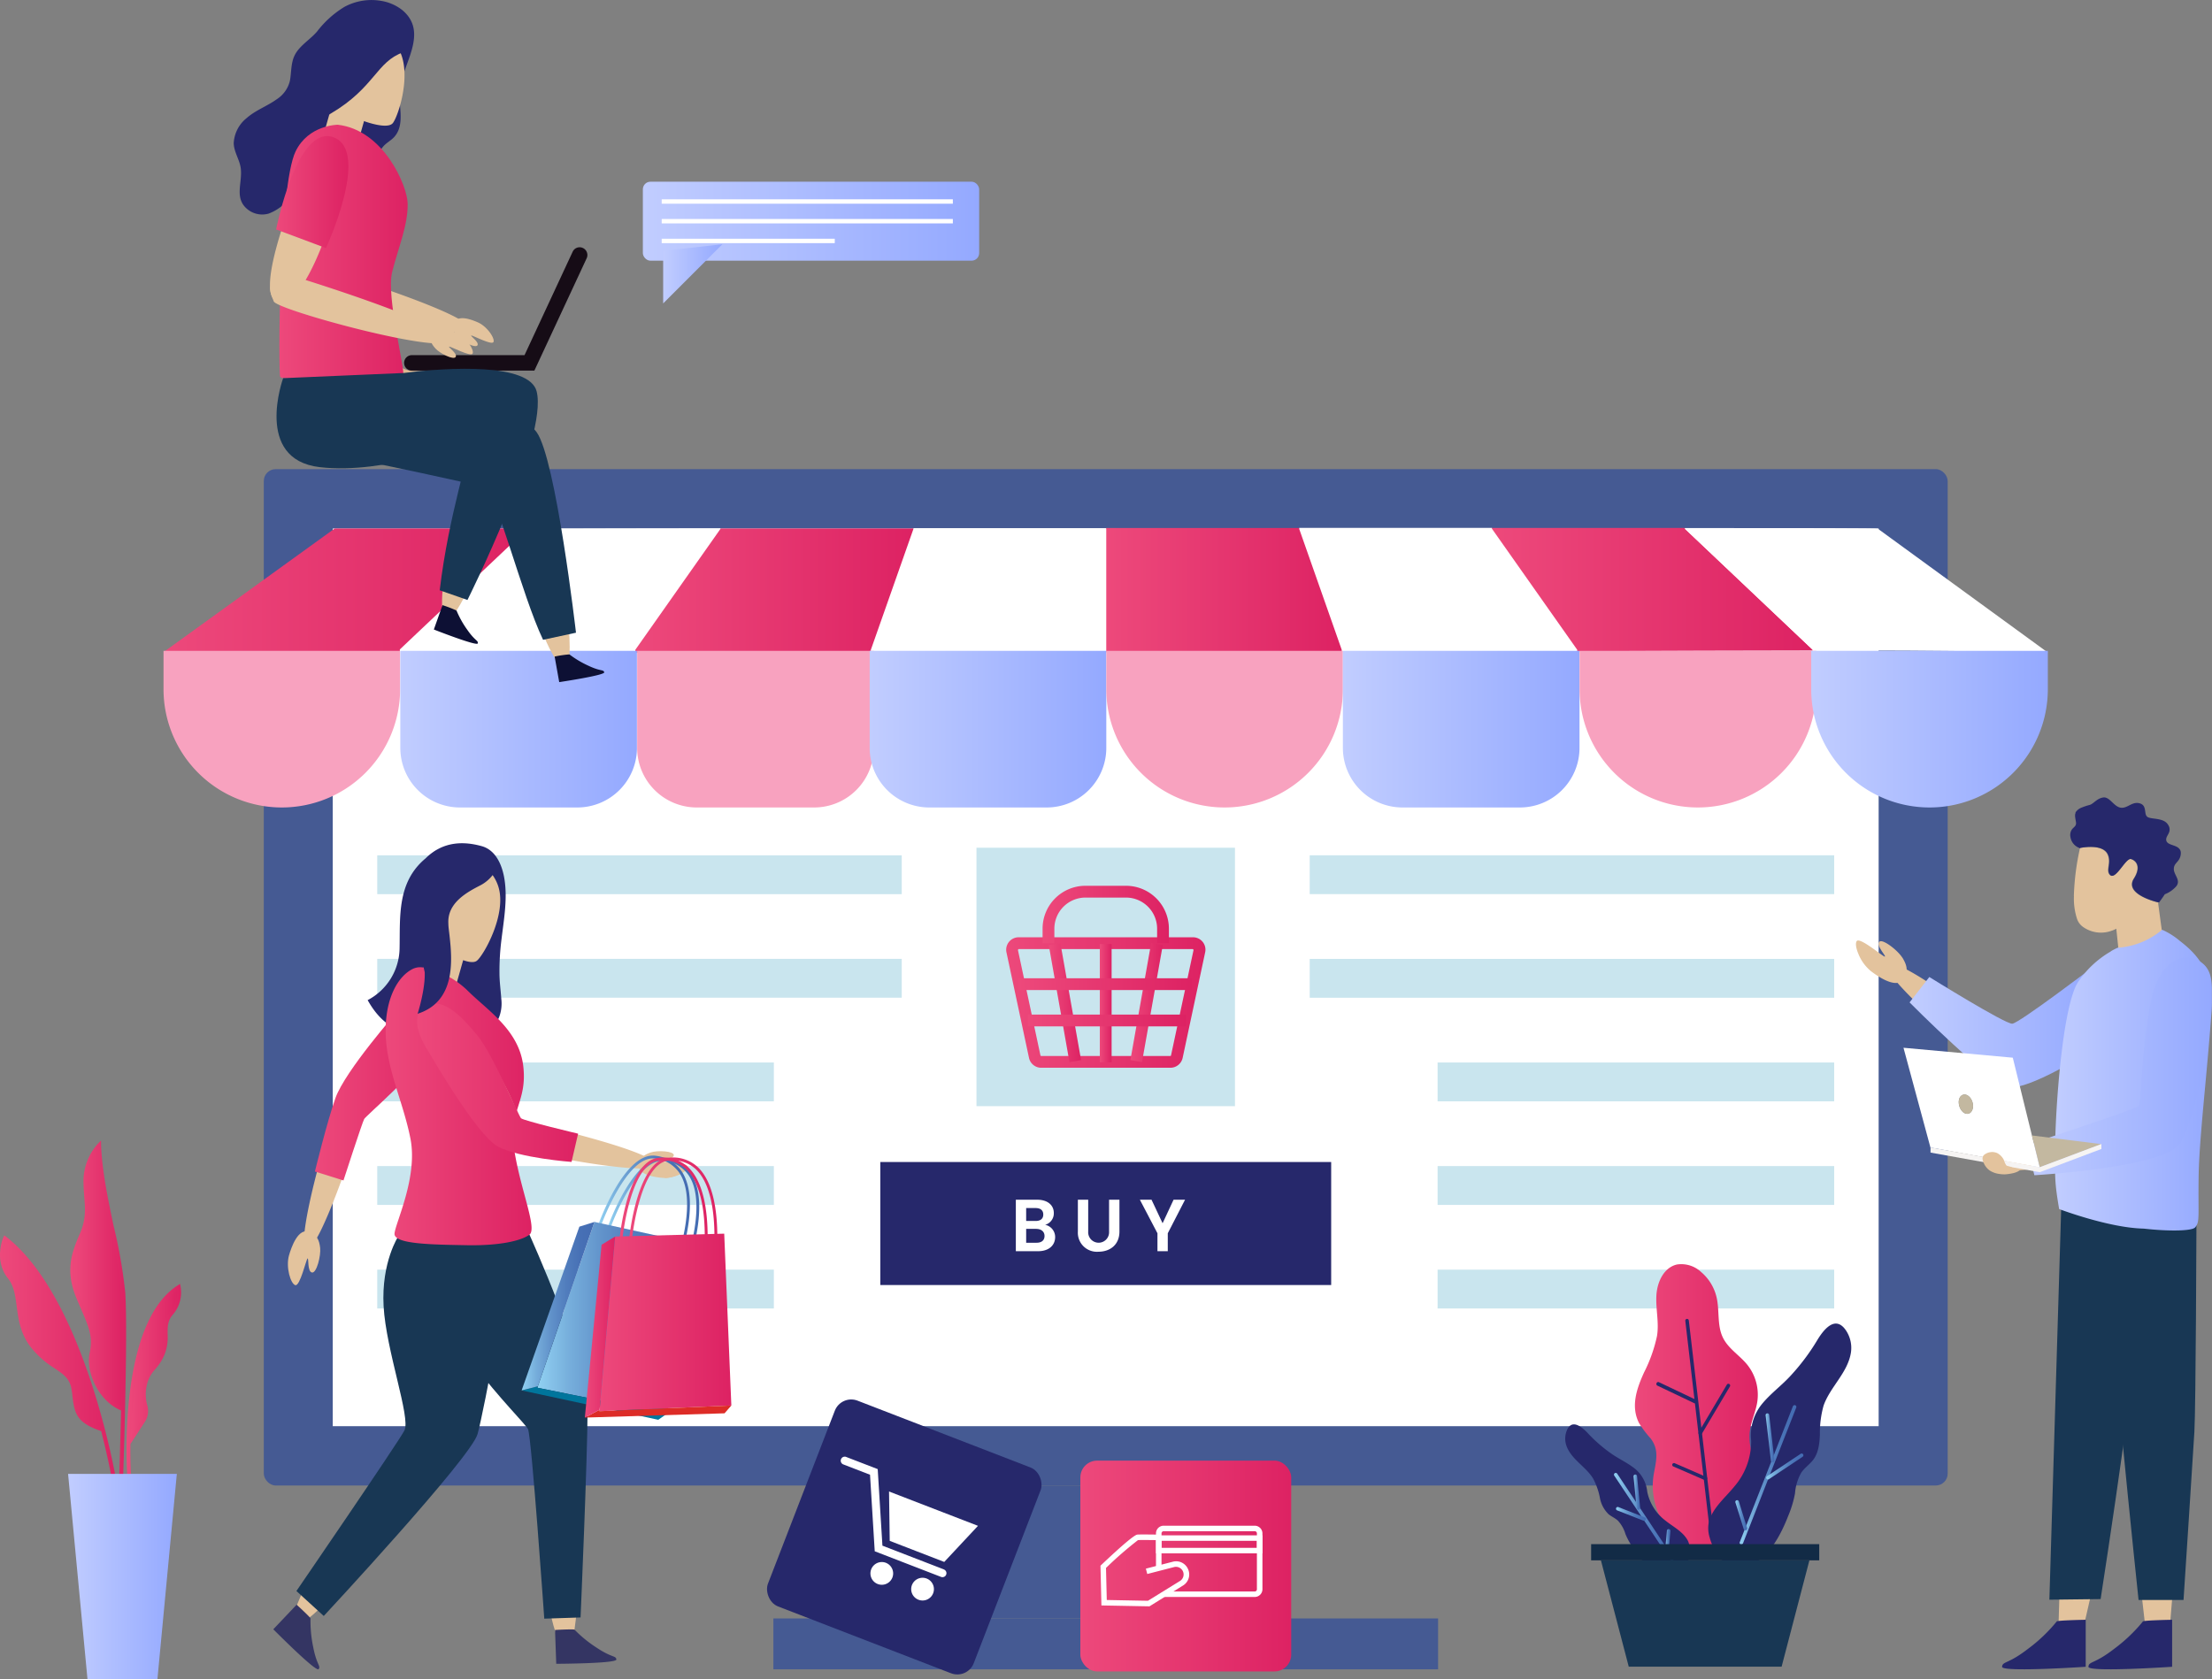 <svg id="Layer_1" data-name="Layer 1" xmlns="http://www.w3.org/2000/svg" xmlns:xlink="http://www.w3.org/1999/xlink" viewBox="0 0 512 388.74"><rect x="0" y="0" width="512" height="388.74" fill="#808080" stroke="none"/><defs><style>.cls-1{fill:#455a93;}.cls-2{fill:#fff;}.cls-3{fill:#c9e5ee;}.cls-4{fill:url(#linear-gradient);}.cls-5{fill:url(#linear-gradient-2);}.cls-6{fill:url(#linear-gradient-3);}.cls-7{fill:url(#linear-gradient-4);}.cls-29,.cls-8{fill:none;}.cls-9{fill:#f8a2bf;}.cls-10{fill:url(#linear-gradient-5);}.cls-11{fill:url(#linear-gradient-6);}.cls-12{fill:url(#linear-gradient-7);}.cls-13{fill:url(#linear-gradient-8);}.cls-14{fill:url(#linear-gradient-9);}.cls-15{fill:url(#linear-gradient-10);}.cls-16{fill:url(#linear-gradient-11);}.cls-17{fill:url(#linear-gradient-12);}.cls-18{fill:url(#linear-gradient-13);}.cls-19{fill:url(#linear-gradient-14);}.cls-20{fill:url(#linear-gradient-15);}.cls-21{fill:#26286b;}.cls-22{fill:#e3c39d;}.cls-23{fill:#183754;}.cls-24{fill:url(#linear-gradient-16);}.cls-25{fill:url(#linear-gradient-17);}.cls-26{fill:url(#linear-gradient-18);}.cls-27{fill:#c3b8a0;}.cls-28{fill:#f6f4f3;}.cls-29{stroke:#dbb891;stroke-miterlimit:10;stroke-width:1.03px;}.cls-30{fill:#0d1034;}.cls-31{fill:#160c16;}.cls-32{fill:#dc6d6d;}.cls-33{fill:url(#linear-gradient-19);}.cls-34{fill:url(#linear-gradient-20);}.cls-35{fill:url(#linear-gradient-21);}.cls-36{fill:url(#linear-gradient-22);}.cls-37{fill:url(#linear-gradient-23);}.cls-38{fill:#343563;}.cls-39{fill:url(#linear-gradient-24);}.cls-40{fill:url(#linear-gradient-25);}.cls-41{fill:url(#linear-gradient-26);}.cls-42{fill:#00759c;}.cls-43{fill:url(#linear-gradient-27);}.cls-44{fill:url(#linear-gradient-28);}.cls-45{fill:url(#linear-gradient-29);}.cls-46{fill:url(#linear-gradient-30);}.cls-47{fill:#dd2c27;}.cls-48{fill:url(#linear-gradient-31);}.cls-49{fill:url(#linear-gradient-32);}.cls-50{fill:url(#linear-gradient-33);}.cls-51{fill:url(#linear-gradient-34);}.cls-52{fill:url(#linear-gradient-35);}.cls-53{fill:url(#linear-gradient-36);}.cls-54{fill:url(#linear-gradient-37);}.cls-55{fill:url(#linear-gradient-38);}.cls-56{fill:url(#linear-gradient-39);}.cls-57{fill:url(#linear-gradient-40);}.cls-58{fill:#122b46;}.cls-59{fill:url(#linear-gradient-41);}.cls-60{fill:url(#linear-gradient-42);}.cls-61{fill:url(#linear-gradient-43);}.cls-62{fill:url(#linear-gradient-44);}.cls-63{fill:url(#linear-gradient-45);}.cls-64{fill:url(#linear-gradient-46);}.cls-65{fill:url(#linear-gradient-47);}.cls-66{fill:url(#linear-gradient-48);}.cls-67{fill:url(#linear-gradient-49);}.cls-68{fill:url(#linear-gradient-50);}</style><linearGradient id="linear-gradient" x1="37.84" y1="136.7" x2="122.13" y2="136.7" gradientUnits="userSpaceOnUse"><stop offset="0" stop-color="#ed497b"/><stop offset="1" stop-color="#dd2263"/></linearGradient><linearGradient id="linear-gradient-2" x1="147.06" y1="136.69" x2="211.42" y2="136.69" xlink:href="#linear-gradient"/><linearGradient id="linear-gradient-3" x1="256.06" y1="136.61" x2="310.56" y2="136.61" xlink:href="#linear-gradient"/><linearGradient id="linear-gradient-4" x1="345.35" y1="136.48" x2="419.57" y2="136.48" xlink:href="#linear-gradient"/><linearGradient id="linear-gradient-5" x1="92.66" y1="168.81" x2="147.43" y2="168.81" gradientUnits="userSpaceOnUse"><stop offset="0" stop-color="#c1cdff"/><stop offset="1" stop-color="#94a9ff"/></linearGradient><linearGradient id="linear-gradient-6" x1="201.3" y1="168.81" x2="256.07" y2="168.81" xlink:href="#linear-gradient-5"/><linearGradient id="linear-gradient-7" x1="310.83" y1="168.81" x2="365.6" y2="168.81" xlink:href="#linear-gradient-5"/><linearGradient id="linear-gradient-8" x1="419.23" y1="168.81" x2="474" y2="168.81" xlink:href="#linear-gradient-5"/><linearGradient id="linear-gradient-9" x1="232.87" y1="232.1" x2="279" y2="232.1" xlink:href="#linear-gradient"/><linearGradient id="linear-gradient-10" x1="261.64" y1="232.1" x2="269.12" y2="232.1" gradientTransform="translate(447.57 -69.73) rotate(79.94)" xlink:href="#linear-gradient"/><linearGradient id="linear-gradient-11" x1="242.76" y1="232.1" x2="250.24" y2="232.1" gradientTransform="translate(44.2 -39.39) rotate(10.03)" xlink:href="#linear-gradient"/><linearGradient id="linear-gradient-12" x1="254.57" y1="232.24" x2="257.3" y2="232.24" xlink:href="#linear-gradient"/><linearGradient id="linear-gradient-13" x1="241.32" y1="211.7" x2="270.56" y2="211.7" xlink:href="#linear-gradient"/><linearGradient id="linear-gradient-14" x1="235.74" y1="227.84" x2="275.94" y2="227.84" xlink:href="#linear-gradient"/><linearGradient id="linear-gradient-15" x1="237.89" y1="236.25" x2="274.57" y2="236.25" xlink:href="#linear-gradient"/><linearGradient id="linear-gradient-16" x1="442.02" y1="237.71" x2="484.7" y2="237.71" xlink:href="#linear-gradient-5"/><linearGradient id="linear-gradient-17" x1="475.68" y1="250.06" x2="512" y2="250.06" xlink:href="#linear-gradient-5"/><linearGradient id="linear-gradient-18" x1="469.12" y1="246.86" x2="511.98" y2="246.86" xlink:href="#linear-gradient-5"/><linearGradient id="linear-gradient-19" x1="64.67" y1="58.5" x2="94.36" y2="58.5" xlink:href="#linear-gradient"/><linearGradient id="linear-gradient-20" x1="63.91" y1="44.47" x2="80.64" y2="44.47" xlink:href="#linear-gradient"/><linearGradient id="linear-gradient-21" x1="72.89" y1="251.12" x2="103.52" y2="251.12" xlink:href="#linear-gradient"/><linearGradient id="linear-gradient-22" x1="89.29" y1="256.13" x2="123.07" y2="256.13" xlink:href="#linear-gradient"/><linearGradient id="linear-gradient-23" x1="96.54" y1="250.61" x2="133.81" y2="250.61" xlink:href="#linear-gradient"/><linearGradient id="linear-gradient-24" x1="140.8" y1="278.34" x2="161.86" y2="278.34" gradientUnits="userSpaceOnUse"><stop offset="0" stop-color="#91d1f2"/><stop offset="0.19" stop-color="#77afdc"/><stop offset="0.4" stop-color="#6192ca"/><stop offset="0.61" stop-color="#517dbd"/><stop offset="0.81" stop-color="#4770b5"/><stop offset="1" stop-color="#446cb2"/></linearGradient><linearGradient id="linear-gradient-25" x1="138.63" y1="277.8" x2="159.69" y2="277.8" xlink:href="#linear-gradient-24"/><linearGradient id="linear-gradient-26" x1="124.38" y1="305.11" x2="162.27" y2="305.11" xlink:href="#linear-gradient-24"/><linearGradient id="linear-gradient-27" x1="120.74" y1="302.4" x2="137.6" y2="302.4" xlink:href="#linear-gradient-24"/><linearGradient id="linear-gradient-28" x1="145.69" y1="277.19" x2="166.07" y2="277.19" xlink:href="#linear-gradient"/><linearGradient id="linear-gradient-29" x1="143.46" y1="277.19" x2="163.84" y2="277.19" xlink:href="#linear-gradient"/><linearGradient id="linear-gradient-30" x1="138.76" y1="306.16" x2="169.28" y2="306.16" xlink:href="#linear-gradient"/><linearGradient id="linear-gradient-31" x1="135.37" y1="307.23" x2="142.38" y2="307.23" xlink:href="#linear-gradient"/><linearGradient id="linear-gradient-32" x1="378.43" y1="326.3" x2="408.3" y2="326.3" xlink:href="#linear-gradient"/><linearGradient id="linear-gradient-33" x1="402.66" y1="341.43" x2="415.79" y2="341.43" xlink:href="#linear-gradient-24"/><linearGradient id="linear-gradient-34" x1="408.68" y1="332.89" x2="410.73" y2="332.89" xlink:href="#linear-gradient-24"/><linearGradient id="linear-gradient-35" x1="408.81" y1="339.52" x2="417.43" y2="339.52" xlink:href="#linear-gradient-24"/><linearGradient id="linear-gradient-36" x1="401.71" y1="350.8" x2="404.44" y2="350.8" xlink:href="#linear-gradient-24"/><linearGradient id="linear-gradient-37" x1="373.55" y1="351.19" x2="387.36" y2="351.19" xlink:href="#linear-gradient-24"/><linearGradient id="linear-gradient-38" x1="378.11" y1="345.45" x2="379.64" y2="345.45" xlink:href="#linear-gradient-24"/><linearGradient id="linear-gradient-39" x1="374.08" y1="350.46" x2="380.96" y2="350.46" xlink:href="#linear-gradient-24"/><linearGradient id="linear-gradient-40" x1="385.4" y1="356.65" x2="386.62" y2="356.65" xlink:href="#linear-gradient-24"/><linearGradient id="linear-gradient-41" x1="16.73" y1="303.86" x2="28.71" y2="303.86" xlink:href="#linear-gradient"/><linearGradient id="linear-gradient-42" x1="16.27" y1="303.33" x2="29.17" y2="303.33" xlink:href="#linear-gradient"/><linearGradient id="linear-gradient-43" x1="0.47" y1="314.67" x2="26.39" y2="314.67" xlink:href="#linear-gradient"/><linearGradient id="linear-gradient-44" x1="0" y1="314.35" x2="26.84" y2="314.35" xlink:href="#linear-gradient"/><linearGradient id="linear-gradient-45" x1="29.75" y1="320.08" x2="41.46" y2="320.08" xlink:href="#linear-gradient"/><linearGradient id="linear-gradient-46" x1="29.29" y1="319.73" x2="41.92" y2="319.73" xlink:href="#linear-gradient"/><linearGradient id="linear-gradient-47" x1="15.76" y1="364.98" x2="40.93" y2="364.98" xlink:href="#linear-gradient-5"/><linearGradient id="linear-gradient-48" x1="250.06" y1="362.56" x2="298.86" y2="362.56" xlink:href="#linear-gradient"/><linearGradient id="linear-gradient-49" x1="148.8" y1="51.21" x2="226.65" y2="51.21" xlink:href="#linear-gradient-5"/><linearGradient id="linear-gradient-50" x1="153.5" y1="63.4" x2="167.2" y2="63.4" xlink:href="#linear-gradient-5"/></defs><title>Illustration-of-online-digital-eCommerce-workspace</title><rect class="cls-1" x="61.06" y="108.61" width="389.76" height="235.3" rx="2.75"/><rect class="cls-2" x="152.03" y="47.36" width="207.82" height="357.82" transform="translate(482.2 -29.67) rotate(90)"/><rect class="cls-1" x="214.36" y="343.92" width="83.16" height="30.77"/><rect class="cls-1" x="179.01" y="374.69" width="153.86" height="11.78"/><rect class="cls-3" x="303.15" y="198.01" width="121.4" height="8.99"/><rect class="cls-3" x="303.15" y="222" width="121.4" height="8.99"/><rect class="cls-3" x="332.75" y="245.98" width="91.8" height="8.99"/><rect class="cls-3" x="332.75" y="269.96" width="91.8" height="8.99"/><rect class="cls-3" x="332.75" y="293.94" width="91.8" height="8.99"/><rect class="cls-3" x="87.32" y="198.01" width="121.4" height="8.99" transform="translate(296.04 405.02) rotate(180)"/><rect class="cls-3" x="87.32" y="222" width="121.4" height="8.99" transform="translate(296.04 452.98) rotate(180)"/><rect class="cls-3" x="87.32" y="245.98" width="91.8" height="8.99" transform="translate(266.44 500.95) rotate(180)"/><rect class="cls-3" x="87.32" y="269.96" width="91.8" height="8.99" transform="translate(266.44 548.91) rotate(180)"/><rect class="cls-3" x="87.32" y="293.94" width="91.8" height="8.99" transform="translate(266.44 596.87) rotate(180)"/><path class="cls-2" d="M166.77,122.3v.09l-19.71,28v.7c-20.2,0-38.69,0-54.51-.07v-.63l29.58-28v0C135.09,122.33,150.23,122.33,166.77,122.3Z"/><path class="cls-2" d="M256.06,150.43V151c-18.33,0-36.67.06-54.5.09v-.68l9.86-28v-.13c14.59,0,29.62,0,44.64,0v28.19Z"/><path class="cls-2" d="M345.35,122.39l19.72,28v.34l-54.51.13v-.47l-9.85-28v-.18c15.54,0,30.59,0,44.64,0Z"/><path class="cls-4" d="M122.13,122.35v0l-29.58,28v.63c-33.2-.09-54.71,0-54.71,0l39.64-28.63Z"/><path class="cls-5" d="M147.06,150.43l19.71-28v-.09c14,0,29.1,0,44.65,0v.13l-9.86,28v.68l-54.5,0Z"/><path class="cls-6" d="M310.56,150.43v.47c-17.81,0-36.14.07-54.5.12V122.24c15,0,30.05,0,44.65,0v.18Z"/><path class="cls-7" d="M419.57,150.43v.18c-15.82,0-34.31.09-54.5.16v-.34l-19.72-28v-.2c16.54,0,31.71,0,44.65,0v.18Z"/><path class="cls-2" d="M434.64,122.39,474,151.07s-21.23-.55-54.43-.46v-.18l-29.57-28v-.18C417.19,122.24,434.64,122.28,434.64,122.39Z"/><path class="cls-8" d="M92.55,151.06c-33.2-.09-54.7-.07-54.71-.06l39.64-28.61,44.65,0c13,0,28.1,0,44.64,0,14,0,29.1,0,44.65,0,14.59,0,29.62,0,44.64,0s30.05,0,44.65,0c15.54,0,30.59,0,44.64,0,16.54,0,31.71,0,44.65,0,27.19,0,44.64.07,44.64.18L474,151.07s-21.23-.55-54.43-.46c-15.82,0-34.31.09-54.5.16l-54.51.13c-17.81,0-36.14.07-54.5.12s-36.67.06-54.5.09l-54.5,0C126.86,151.13,108.37,151.11,92.55,151.06Z"/><line class="cls-8" x1="92.55" y1="150.43" x2="122.13" y2="122.39"/><line class="cls-8" x1="147.06" y1="150.43" x2="166.77" y2="122.39"/><line class="cls-8" x1="201.56" y1="150.43" x2="211.42" y2="122.39"/><line class="cls-8" x1="310.56" y1="150.43" x2="300.71" y2="122.39"/><line class="cls-8" x1="365.07" y1="150.43" x2="345.35" y2="122.39"/><line class="cls-8" x1="419.57" y1="150.43" x2="390" y2="122.39"/><path class="cls-9" d="M65.23,186.94h0a27.38,27.38,0,0,1-27.38-27.39v-8.87H92.61v8.87A27.38,27.38,0,0,1,65.23,186.94Z"/><path class="cls-10" d="M92.66,150.68h54.77a0,0,0,0,1,0,0v22.46a13.8,13.8,0,0,1-13.8,13.8H106.46a13.8,13.8,0,0,1-13.8-13.8V150.68a0,0,0,0,1,0,0Z"/><path class="cls-9" d="M147.48,150.68h54.77a0,0,0,0,1,0,0v22.46a13.8,13.8,0,0,1-13.8,13.8H161.28a13.8,13.8,0,0,1-13.8-13.8V150.68A0,0,0,0,1,147.48,150.68Z"/><path class="cls-11" d="M201.3,150.68h54.77a0,0,0,0,1,0,0v22.46a13.8,13.8,0,0,1-13.8,13.8H215.1a13.8,13.8,0,0,1-13.8-13.8V150.68A0,0,0,0,1,201.3,150.68Z"/><path class="cls-9" d="M283.45,186.94h0a27.38,27.38,0,0,1-27.38-27.39v-8.87h54.76v8.87A27.38,27.38,0,0,1,283.45,186.94Z"/><path class="cls-12" d="M310.83,150.68H365.6a0,0,0,0,1,0,0v22.46a13.8,13.8,0,0,1-13.8,13.8H324.63a13.8,13.8,0,0,1-13.8-13.8V150.68a0,0,0,0,1,0,0Z"/><path class="cls-9" d="M393,186.94h0a27.38,27.38,0,0,1-27.38-27.39v-8.87h54.77v8.87A27.39,27.39,0,0,1,393,186.94Z"/><path class="cls-13" d="M446.62,186.94h0a27.39,27.39,0,0,1-27.39-27.39v-8.87H474v8.87A27.38,27.38,0,0,1,446.62,186.94Z"/><rect class="cls-3" x="226.02" y="196.26" width="59.83" height="59.83"/><path class="cls-14" d="M270.89,247.2H241a2.89,2.89,0,0,1-2.82-2.28l-5.22-24.44a2.89,2.89,0,0,1,2.82-3.49h40.35a2.88,2.88,0,0,1,2.25,1.07,2.85,2.85,0,0,1,.57,2.42l-5.21,24.44A2.9,2.9,0,0,1,270.89,247.2Zm-35.13-27.48-.15.19,5.22,24.44a.15.15,0,0,0,.15.12h29.91a.16.16,0,0,0,.16-.12l5.22-24.44-.16-.19Z"/><rect class="cls-15" x="251.62" y="230.73" width="27.52" height="2.73" transform="translate(-9.49 452.87) rotate(-79.94)"/><rect class="cls-16" x="245.13" y="218.34" width="2.73" height="27.52" transform="translate(-36.66 46.49) rotate(-10.03)"/><rect class="cls-17" x="254.57" y="218.55" width="2.73" height="27.39"/><path class="cls-18" d="M270.56,218.35h-2.73V215a7.21,7.21,0,0,0-7.2-7.2h-9.39a7.2,7.2,0,0,0-7.19,7.2v3.37h-2.73V215a9.93,9.93,0,0,1,9.92-9.93h9.39a9.94,9.94,0,0,1,9.93,9.93Z"/><rect class="cls-19" x="235.74" y="226.48" width="40.2" height="2.73"/><rect class="cls-20" x="237.89" y="234.89" width="36.68" height="2.73"/><rect class="cls-21" x="203.76" y="269.02" width="104.36" height="28.48"/><path class="cls-2" d="M240.27,289.67h-5.14V277.75h4.92c2.49,0,3.87,1.3,3.87,3.08a2.75,2.75,0,0,1-2,2.73,2.89,2.89,0,0,1,2.31,2.88C244.2,288.34,242.75,289.67,240.27,289.67Zm-.56-10h-2.19v3h2.19c1.12,0,1.77-.51,1.77-1.49S240.83,279.68,239.71,279.68Zm.17,4.83h-2.36v3.21h2.41c1.16,0,1.84-.56,1.84-1.57S241,284.51,239.88,284.51Z"/><path class="cls-2" d="M249.49,277.75h2.39v7.38a2.42,2.42,0,1,0,4.83,0v-7.38h2.4v7.36c0,3.14-2.25,4.68-4.86,4.68a4.41,4.41,0,0,1-4.76-4.68Z"/><path class="cls-2" d="M263.84,277.75h2.7l2.56,5.45,2.54-5.45h2.66l-4,7.77v4.15h-2.39v-4.15Z"/><path class="cls-22" d="M500,330.51c10-4,4.69,32.68,1.56,43s-2.9,3.93-3.95-13.59S496,332.07,500,330.51Z"/><path class="cls-22" d="M484,329.63c10.32-2.52,2.49,33.52-1.67,43.28s-4.52,3.07-3.75-14.47S480,330.62,484,329.63Z"/><polygon class="cls-22" points="476.78 366.21 476.38 379.4 481.69 379.25 484.89 365.28 476.78 366.21"/><polygon class="cls-22" points="495.37 366.2 496.87 379.31 502.1 378.4 503.27 364.12 495.37 366.2"/><path class="cls-22" d="M498.32,286.23a6.74,6.74,0,0,1,8.42,5.14,96.05,96.05,0,0,1,1.35,16.08c-.18,13.41.37,25.79-4.48,28.53s-11.16-4.23-12.55-17.26c-1.25-11.78-4.59-26.25-1.39-28.91C491.29,288.46,495,287.17,498.32,286.23Z"/><path class="cls-22" d="M489.48,286.65c3.56-.21,6.7,2.94,6.84,6.82a101,101,0,0,1-1.21,15.84c-2.19,12.92-3.55,25-8.36,26.6s-9.45-6.54-8.74-19.45c.65-11.66-.19-26.38,3.1-28.25C482.78,287.26,486.35,286.84,489.48,286.65Z"/><path class="cls-23" d="M477.23,275.19l-2.87,95.16,11.86-.14s11.14-71.46,10.38-83.11S477.23,275.19,477.23,275.19Z"/><path class="cls-23" d="M508.4,283.54s-.14,42.23-.48,48-2.51,38.87-2.51,38.87H495s-7.75-73.09-8.09-90.82S508.4,283.54,508.4,283.54Z"/><path class="cls-22" d="M496.91,224.82a4.83,4.83,0,0,1-1.48,4.93c-6.11,5.62-26.87,24.12-31.36,19.93-5.26-4.93,14.14-20.26,20.32-24C489.54,222.59,495.56,220.56,496.91,224.82Z"/><path class="cls-22" d="M469.91,247.28a4.77,4.77,0,0,0-1.91-4c-6-4.73-28-21.72-31-20.12C433.61,225,464.18,251,466.16,250.4,467.7,249.94,469.75,249.77,469.91,247.28Z"/><path class="cls-22" d="M429.77,217.87c.63-.85,4.81,2.56,6.13,3.41a1,1,0,0,0,.39.2s0-.08,0-.17c-.26-.58-2-2.55-1.29-3.28s4,1.77,5.21,3.51c.06.09.15.19.2.28,1,1.72,1.28,2.9.32,4.65-1.53,2.79-6.15-.47-7.68-1.64a10,10,0,0,1-2.9-4C429.6,219.54,429.42,218.35,429.77,217.87Z"/><path class="cls-24" d="M484.7,223.69S467.39,236.86,465.78,237s-19.21-10.81-19.21-10.81L442,232.07s19.2,19.4,23.43,19.65S481,245.13,481,245.13Z"/><path class="cls-22" d="M500.66,217.42l-10.14,4-.67-6.42a5.06,5.06,0,0,1-1,.45,7.17,7.17,0,0,1-6.72-.87,3.75,3.75,0,0,1-1.37-1.85,15.18,15.18,0,0,1-.72-5.17,4.52,4.52,0,0,1,0-.52,58.25,58.25,0,0,1,1.37-10.54s-.05-.05-.07-.05l.07-.12s5.2-1.13,6.4,1.49c.87,1.93-.4,3.5.4,4.6,1.29,1.82,3.72-3.92,5-3.52s2.33,1.87.65,4.52c-2.37,3.72,5.67,5.52,5.67,5.52h.13l-.13.15Z"/><path class="cls-25" d="M488.61,220.25a23,23,0,0,0-7.59,7.07c-3.67,5.57-5.34,30-5.34,39.32,0,5.87-.15,6.87.94,13.27,0,0,11.46,4.36,19.57,4.53,6.15.69,11.18.53,11.9-.27,1.13-1.27.69-2.53.81-11.52s1.77-21.91,3-38.49c.74-9.59-4.09-13.83-7.45-16.41l-.06,0,.07,0a17.05,17.05,0,0,0-4-2.5,17.86,17.86,0,0,1-10.32,4.17v0s-.6.26-1.53.79m-1.81,4.66v0Zm-1.47,4h0Z"/><path class="cls-22" d="M507.44,223.41a4.82,4.82,0,0,1,2.31,4.6c-.55,8.27-2.87,36-9,36-7.22.05-3.7-24.42-1.78-31.38C500.56,226.87,503.52,221.25,507.44,223.41Z"/><path class="cls-22" d="M501.61,258.31a4.74,4.74,0,0,0-4.32-.87c-7.41,2-34.22,9.26-34.72,12.58-.58,3.86,38.55-4.9,39.28-6.84C502.41,261.67,503.51,259.94,501.61,258.31Z"/><path class="cls-26" d="M510.32,223.49a5.77,5.77,0,0,0-7.08-1c-2.08,1.24-4.44,4-5.58,10.34-2.28,12.58-1.94,22.62-2.7,23.3s-25.84,8.95-25.84,8.95l1.77,7s30.23-1.73,33.69-7.39,6-19.42,6.84-28.12C512.06,230,512.6,225.93,510.32,223.49Z"/><path class="cls-21" d="M476.05,375.4a36.54,36.54,0,0,1-6.64,6.33c-4.63,3.59-5.86,2.83-6,4.15s19.36,0,19.36,0V375S476.05,375.11,476.05,375.4Z"/><path class="cls-21" d="M496,375.4a36.88,36.88,0,0,1-6.65,6.33c-4.62,3.59-5.85,2.83-5.95,4.15s19.37,0,19.37,0V375S496,375.11,496,375.4Z"/><polyline class="cls-8" points="476.59 276.13 477.51 276.3 480.08 276.76 480.73 276.88"/><path class="cls-2" d="M470.32,262.87l-4.43-18-25.3-2.3,6.24,23.09,25.3,4.6Zm-16.81-6.8c-.36-1.21,0-2.38.88-2.63s1.81.54,2.17,1.74-.05,2.38-.89,2.64S453.86,257.29,453.51,256.07Z"/><path class="cls-27" d="M454.39,253.44c-.84.25-1.24,1.42-.88,2.63s1.32,2,2.16,1.75,1.24-1.43.89-2.64S455.23,253.19,454.39,253.44Z"/><polygon class="cls-27" points="470.32 262.87 472.13 270.24 486.4 264.88 470.32 262.87"/><path class="cls-28" d="M472.13,270.23l-25.28-4.59v1.2l25.28,4.54s0-1.17,0-1.15v1.15L486.4,266v-1.15"/><path class="cls-22" d="M467.7,270.77l-.52-.1-.72-.14a1.85,1.85,0,0,1-.67-.18l-.21-.14a.82.82,0,0,0-.24-.1c-.35-.1-.78-.1-1-.39a4.45,4.45,0,0,1-.51-1.16l-.05-.09a3.59,3.59,0,0,0-1.56-1.55,3,3,0,0,0-2.87.37c-.6.45-.52,1.07-.29,1.7a4.17,4.17,0,0,0,1.49,2,5.42,5.42,0,0,0,2.27.8,7,7,0,0,0,1.37.08,10.26,10.26,0,0,0,1.34-.18,5.71,5.71,0,0,0,1.21-.33,3.56,3.56,0,0,0,.85-.49A1,1,0,0,0,467.7,270.77Z"/><path class="cls-21" d="M504.43,198.87v0a2.75,2.75,0,0,0,.35-1.34,1.33,1.33,0,0,0-.33-1c-.72-.93-2.62-.83-3-1.82-.25-.82.41-1.34.65-2.11h0v0a1.81,1.81,0,0,0-.2-1.55c-1-1.84-3.92-1.29-4.84-1.92s0-2.65-1.8-3.15-2.85,1.28-4.44,1-2.5-2.57-4-2.35-2.2,1.45-3.13,1.72a13.88,13.88,0,0,0-1.77.58,3,3,0,0,0-1.4,1,.65.65,0,0,0-.12.25.07.07,0,0,0,0,.07c0,.08-.05.15-.07.23a2.47,2.47,0,0,0,0,.72c.05.47.18.93.2,1.33a1,1,0,0,1-.1.52c-.17.35-.5.55-.77.87a2.22,2.22,0,0,0-.43,1.83,3.18,3.18,0,0,0,2,2.53l0,0a1.15,1.15,0,0,0,.2.15l.07-.12s5.2-1.13,6.4,1.49c.87,1.93-.4,3.5.4,4.6,1.29,1.82,3.72-3.92,5-3.52s2.33,1.87.65,4.52c-2.37,3.72,5.67,5.52,5.67,5.52h.13c.22-.3.72-.95,1.32-1.88l0,0a6.9,6.9,0,0,0,2.65-1.84c.8-1,.2-1.88-.22-2.8a4.32,4.32,0,0,1-.26-.68,1.89,1.89,0,0,1-.07-.67C503.23,200,504,199.69,504.43,198.87Z"/><path class="cls-22" d="M76.08,29.79c1.18-.23,5.77.64,6.67,1.43C86.63,34.63,93.71,43,93.39,50c-.39,8.62-3.66,10.06-3.66,16.2s2.35,18.42,2.35,20-25.22.91-25.74.26.29-45.88,1.83-50.3S71.1,30.74,76.08,29.79Z"/><path class="cls-29" d="M69.48,96.45a7,7,0,0,0,5.88,8.42,46.1,46.1,0,0,0,13.12-.23c13.9-2.06,30.44-.67,33-5.89s-5.11-11.31-18.72-11.91c-12.31-.55-27.54-3.08-30.1.41C71.34,89,70.25,93,69.48,96.45Z"/><path class="cls-29" d="M74.11,91.19a7,7,0,0,0,3.1,9.78,45.83,45.83,0,0,0,12.6,3.68c13.89,2.18,29.26,8.42,33.24,4.19s-1.52-12.31-14.34-16.94c-11.58-4.18-25.37-11.13-28.85-8.56C78.09,84.64,75.87,88.1,74.11,91.19Z"/><path class="cls-22" d="M121.62,93c-8.9-7.9-19.11,34.52-19.3,45.83s5.24.58,12.07-16.13S125.12,96.14,121.62,93Z"/><path class="cls-30" d="M105.67,141.35a22,22,0,0,0,2.48,4.44c1.83,2.65,2.6,2.46,2.43,3.17s-10.16-3.22-10.16-3.22l2-5.64A26.07,26.07,0,0,1,105.67,141.35Z"/><path class="cls-22" d="M121.51,101.67c-11.65-2.41.67,39.44,6.15,49.34s4.82-2.11,2.41-20S126.09,102.62,121.51,101.67Z"/><path class="cls-30" d="M131.8,151.5a22.52,22.52,0,0,0,4.37,2.61c2.91,1.39,3.48.83,3.69,1.53s-10.42,2.28-10.42,2.28L128.38,152A26.15,26.15,0,0,1,131.8,151.5Z"/><path class="cls-31" d="M95.33,85.8h28.36l12.1-26a1.79,1.79,0,0,0-.86-2.38,1.77,1.77,0,0,0-2.38.86L121.41,82.22H95.33a1.79,1.79,0,1,0,0,3.58Z"/><path class="cls-22" d="M81.86,33.79a4.27,4.27,0,0,0-3.58,2.69c-2.79,6.62-11.76,29-7,31.29,5.58,2.74,12.36-17.53,13.57-23.63C85.86,39.05,85.74,33.59,81.86,33.79Z"/><path class="cls-22" d="M71,63a4.52,4.52,0,0,1,4.22-.67c7.19,2.23,33.18,10.53,33.63,13.81.51,3.81-37.46-6.44-38.14-8.38C70.2,66.23,69.15,64.49,71,63Z"/><path class="cls-22" d="M105.19,74.83c.66-2.24,4.41-.67,5.67-.08,2,1,3.73,3.61,3.36,4.43s-4.9-1.62-5.14-1.5,1.86,1.51,1.44,2.25-3.44-.76-4.4-1.83A3,3,0,0,1,105.19,74.83Z"/><path class="cls-32" d="M82.15,56.11S92,35,83.87,31.91,71.26,52.05,71.26,52.05Z"/><path class="cls-21" d="M70.35,43.34c-.53.39-1,.83-1.53,1.26L66,47a10.82,10.82,0,0,1-3.82,2.45,5.4,5.4,0,0,1-4.77-.9c-3.35-2.6-1.22-6.21-1.69-9.64-.28-2-1.59-3.74-1.62-5.79a7.94,7.94,0,0,1,3-5.79c2.11-1.86,4.74-2.74,7-4.38a7,7,0,0,0,3-4.24c.38-2,.19-4.13,1.15-6,1.14-2.2,3.58-3.57,5.16-5.44A23,23,0,0,1,79.71,1.6,13.15,13.15,0,0,1,88.34.22a10.64,10.64,0,0,1,4.88,2.2c6,5.18,0,12.34-.71,18.26-.4,3.48,1.38,8.05-1.23,11-.75.84-1.76,1.32-2.51,2.16A8.73,8.73,0,0,0,87,37.09a30.86,30.86,0,0,0-.87,5.74c-.16,1.49-.27,4-1.27,5.2S83,47.81,82.22,47a29.45,29.45,0,0,0-3-3.57,7.14,7.14,0,0,0-7-1.15A8.71,8.71,0,0,0,70.35,43.34Z"/><rect class="cls-22" x="75.68" y="23.25" width="8.15" height="11.46" transform="translate(10.93 -20.65) rotate(15.83)"/><path class="cls-22" d="M84.15,28s5.51,2.1,6.78.49,4.41-11.24,1.51-16.82S81.82,5,78,8.31s-1.73,17.37,1.5,18.42A31.54,31.54,0,0,0,84.15,28Z"/><path class="cls-21" d="M70.08,28.11s2.28.68,6.5-1.83c10.18-6,10.52-12,16.77-14.18,0,0,1.87-8.54-4.84-9.88S73.64,8.57,72.41,12.34,70.08,28.11,70.08,28.11Z"/><path class="cls-33" d="M78.18,28.88s-6.78,0-9.77,6.19c-3.92,8.13-4,51.3-3.56,52.18.6,1.19,27.87,1.19,28.46-.2s-4-18.31-2.53-24.13,3.64-10.68,3.58-15.75C94.3,43,88.79,30.08,78.18,28.88Z"/><path class="cls-23" d="M93.31,87.05s26.42,6.77,30.9,13,9.11,46.43,9.11,46.43l-7.62,1.64c-4.92-10.3-10.89-34.33-13.43-35.23s-27.52-6.07-27.52-6.07l-.39-14.53Z"/><path class="cls-23" d="M93.46,86.35c10.6-1.34,29-2.29,30.74,4.21,2.81,10.74-16,48.34-16,48.34l-6.42-2.24c2.09-17.77,7.22-32.1,6.42-33.29S89.33,109.94,74,108.15s-8.46-20.6-8.46-20.6Z"/><path class="cls-22" d="M75.14,33.8a4.49,4.49,0,0,0-3.79,2.85c-2.95,7-12.45,30.64-7.42,33.11,5.92,2.91,13.09-18.55,14.37-25C79.37,39.36,79.25,33.58,75.14,33.8Z"/><path class="cls-22" d="M63.65,64.68A4.83,4.83,0,0,1,68.12,64c7.61,2.37,35.13,11.15,35.6,14.63.54,4-39.66-6.82-40.37-8.87C62.79,68.14,61.68,66.29,63.65,64.68Z"/><path class="cls-22" d="M99.84,77.25c.69-2.38,4.66-.72,6-.1,2.17,1,3.94,3.83,3.56,4.7s-5.19-1.72-5.45-1.6,2,1.61,1.52,2.39-3.63-.81-4.65-1.93S99.4,78.74,99.84,77.25Z"/><path class="cls-34" d="M75.45,57.43s10.36-22.36,1.81-25.62S63.91,53.12,63.91,53.12Z"/><path class="cls-22" d="M108.26,283.69a6.75,6.75,0,0,0-4.47,8.57,45,45,0,0,0,5.33,11.19c7.12,11.09,12.49,25.89,17.7,25.89s7.11-9.13,2.25-21.09c-4.39-10.8-8.32-25-12.14-25.7C115,282.17,111.37,282.89,108.26,283.69Z"/><path class="cls-22" d="M105.38,330.06c-3.94-11.39-30.38,27.37-35.86,39.65s2,6.58,15.69-9.51S106.93,334.55,105.38,330.06Z"/><path class="cls-22" d="M130.53,322.87c-10.29-6.29-6,40.45-2.44,53.41s5.69,3.82,6-17.33S134.58,325.34,130.53,322.87Z"/><path class="cls-22" d="M101.7,283a6.68,6.68,0,0,0-8.11,5.52A43.56,43.56,0,0,0,93.65,301c1.8,13.31.29,29.11,5.25,31.6s10.87-4.76,11.61-17.77c.66-11.76,3.26-26.29-.05-28.78C108.79,284.83,105,283.74,101.7,283Z"/><path class="cls-21" d="M92.49,219.57c.15-7.29-.64-15.31,6-20.83,4.26-4.24,9.28-3.88,13-2.85,3.14.87,4.58,4.07,5.16,7,.93,4.77,0,9.83-.57,14.57a57.68,57.68,0,0,0-.47,7.77c0,2,.28,4,.43,6.1a8.86,8.86,0,0,1-.55,4.25,4.12,4.12,0,0,1-4,2.55q-4.26-.09-8.51.14a23.92,23.92,0,0,0-4.71.51,10.18,10.18,0,0,1-6.17-.42c-3.13-1.25-5.4-3.94-7-6.82A13.77,13.77,0,0,0,92.49,219.57Z"/><rect class="cls-22" x="98.47" y="218.32" width="8.34" height="9.53" transform="translate(64.71 -19.53) rotate(15.82)"/><path class="cls-22" d="M103.58,220.51s5.21,3.27,6.84,1.88,6.79-10.6,5-16.89-9.52-8.91-14.05-6.33-5.29,17.41-2.2,19.14A32,32,0,0,0,103.58,220.51Z"/><path class="cls-22" d="M71.71,285.25c-2.7-1.24-4.32,3.67-4.81,5.36-.79,2.76.36,6.59,1.45,6.92s2.53-6,2.84-6.18-.09,3,1,3.25,2.13-3.92,1.91-5.73S73.4,286,71.71,285.25Z"/><path class="cls-22" d="M100.65,230.42a4.28,4.28,0,0,0-4.41,1.25C91.14,237,74.35,255.29,78,259.35c4.32,4.76,18.25-12.32,21.66-17.78C102.53,237,104.43,231.68,100.65,230.42Z"/><path class="cls-22" d="M83.41,255a4.21,4.21,0,0,1,.57,3.89c-2.1,6.5-9.9,30-12.88,30.3-3.46.33,6.22-34.09,8-34.64C80.46,254.11,82.05,253.21,83.41,255Z"/><path class="cls-35" d="M92.12,234S79.9,247.87,77.64,254.22c-1.91,5.37-4.75,17-4.75,17l6.61,2.07s4.38-13.51,4.8-14.23,12.07-10.87,15.07-15.62,6.34-10.87,2.26-13.8S92.12,234,92.12,234Z"/><path class="cls-22" d="M100.65,225.3A6,6,0,0,0,93.49,228a23.11,23.11,0,0,0-3.44,14.22c1,10.77,6.84,12.49,6.84,23.57S93.1,284.7,93.69,286s25.52,2.66,27.41-.47S117,272,117,263.27s3.21-10.4,2.49-17.19-8-11.09-12.51-16.39A14.92,14.92,0,0,0,100.65,225.3Z"/><path class="cls-23" d="M122.57,285.88S136,315.48,136,326.35s-1.62,48.11-1.62,48.11l-8.4.28s-2.92-41.78-3.75-43.84-25-24.37-25-43.09S122.57,285.88,122.57,285.88Z"/><path class="cls-23" d="M92.23,286.16s-4,6-3.44,16.24,6.33,25.88,4.82,28.77-25,37.17-25,37.17l6.33,5.78S109,337.5,110.54,332s7.71-38.68,7.71-44.47S92.23,286.16,92.23,286.16Z"/><path class="cls-36" d="M95.47,224.35A3.91,3.91,0,0,1,98,224a20.2,20.2,0,0,1,10.06,5.17c4.61,4.65,12.08,9.19,13.06,17.66s-3.55,10.22-2.07,19.51,5.36,18.12,3.49,19.51-6.82,2.58-14.58,2.43-16.83-.21-16.64-2.69,5.45-13.06,3.68-22-5.74-16.31-5.74-25.09C89.29,230.83,92.22,226,95.47,224.35Z"/><path class="cls-22" d="M147.93,269.5c-.59,2.57,4,3.08,5.52,3.2,2.54.19,5.65-1.5,5.74-2.51s-5.71-1.1-5.88-1.34,2.66-.48,2.65-1.43-3.79-1.14-5.32-.62S148.3,267.89,147.93,269.5Z"/><path class="cls-22" d="M159.19,270.19c-.09,1-2.88,2.52-5.34,2.53,0-1.41.18-3.32.21-3.73C155.68,269.17,159.28,269.4,159.19,270.19Z"/><path class="cls-22" d="M98.51,234.33a4.3,4.3,0,0,0-.19,4.59c3.5,6.52,15.57,28.18,20.58,26,5.88-2.61-6-21.2-10.1-26.14C105.37,234.61,100.9,231.14,98.51,234.33Z"/><path class="cls-22" d="M116.53,260.26a4.21,4.21,0,0,1,3.82-.91c6.67,1.53,30.77,7.25,31.32,10.2.63,3.42-34.51-3.23-35.21-4.94C115.92,263.28,114.88,261.77,116.53,260.26Z"/><path class="cls-37" d="M99.25,243.55s11,19.21,16,21.89S132.29,269,132.29,269l1.52-6.54s-12.67-3-13.22-3.58-6.54-14.86-10.12-19.2-8.33-9.43-12.39-6.47S99.25,243.55,99.25,243.55Z"/><path class="cls-38" d="M133,377.31a28.93,28.93,0,0,0,5.18,4.2c3.51,2.34,4.36,1.73,4.49,2.68s-13.92,1-13.92,1l-.28-7.83S133,377.1,133,377.31Z"/><path class="cls-38" d="M71.87,374.71a29.2,29.2,0,0,0,.63,6.63c.79,4.15,1.82,4.33,1.24,5.09s-10.48-9.23-10.48-9.23l5.4-5.69S72,374.55,71.87,374.71Z"/><path class="cls-21" d="M98.31,225.11h0s-.6-2.75-.6-2.78a31.69,31.69,0,0,0-2.9-13.79s4.24-10.54,5.9-11.47c1.17-.65,7.44-.83,7.44-.83l7.21,4h0a9,9,0,0,1-2.4,3.5h0a8.51,8.51,0,0,1-1.8,1.24c-3.19,1.64-7.66,4.1-7.38,8.84,0,.77.16,1.76.28,2.88.64,5.76,1.39,15.18-7.4,18C96.66,234.74,98.45,229.14,98.31,225.11Z"/><path class="cls-39" d="M160.59,288.57l-.64-.15c1.27-5.16,2.22-12.17-.52-16.27a7.76,7.76,0,0,0-5.57-3.34,3.92,3.92,0,0,0-.59-.05c-6.27,0-11.8,15-11.85,15.2l-.62-.23c.24-.68,6.11-16.68,13.16-15.57a8.4,8.4,0,0,1,6,3.62C162.85,276.09,161.9,283.29,160.59,288.57Z"/><path class="cls-40" d="M158.43,288l-.64-.16c1.27-5.15,2.22-12.16-.52-16.27a7.81,7.81,0,0,0-5.57-3.34c-6.48-1-12.39,15-12.45,15.15l-.62-.22c.24-.66,5.75-15.63,12.48-15.63a4,4,0,0,1,.69.05,8.41,8.41,0,0,1,6,3.63C160.69,275.55,159.73,282.76,158.43,288Z"/><polygon class="cls-41" points="162.27 288.31 154.33 327.32 124.39 321.28 124.49 320.97 137.6 282.89 162.27 288.31"/><polygon class="cls-42" points="154.33 327.32 152.37 328.7 120.74 321.9 124.46 320.96 124.49 320.97 124.39 321.28 154.33 327.32"/><polygon class="cls-43" points="137.6 282.89 124.49 320.97 124.46 320.96 120.74 321.9 134.1 283.99 137.6 282.89"/><path class="cls-44" d="M146.34,286.39l-.65-.07c.08-.72,1.95-17.65,9-18.28a8.43,8.43,0,0,1,6.72,2.07c3.82,3.5,4.62,10.72,4.62,16.16h-.66c0-5.31-.77-12.34-4.41-15.67a7.76,7.76,0,0,0-6.21-1.9C148.24,269.28,146.36,286.22,146.34,286.39Z"/><path class="cls-45" d="M144.12,286.39l-.66-.07c.08-.72,1.95-17.65,9-18.28a8.42,8.42,0,0,1,6.71,2.07c3.82,3.5,4.62,10.72,4.62,16.16h-.66c0-5.31-.76-12.34-4.4-15.67a7.78,7.78,0,0,0-6.21-1.9C146,269.28,144.14,286.22,144.12,286.39Z"/><polygon class="cls-46" points="167.63 285.61 169.28 325.39 138.76 326.71 138.79 326.38 142.38 286.27 167.63 285.61"/><polygon class="cls-47" points="169.28 325.39 167.71 327.2 135.37 328.19 138.76 326.38 138.79 326.38 138.76 326.71 169.28 325.39"/><polygon class="cls-48" points="142.38 286.27 138.79 326.38 138.76 326.38 135.37 328.19 139.25 288.17 142.38 286.27"/><path class="cls-49" d="M389.49,358.66c-4.62-4.94-8-10.82-6.62-17.84.55-2.89,1.11-5.3-.82-7.82a23.76,23.76,0,0,1-2.69-3.58c-1.95-3.9-.49-8,1.18-11.68a34.31,34.31,0,0,0,3-8.45c.51-3.14-.33-6.26-.14-9.42s1.76-6.43,4.74-7.12a6.7,6.7,0,0,1,5.61,1.74,10.91,10.91,0,0,1,3.58,5.87c.72,3.11.07,6.54,1.5,9.39,1.26,2.52,3.87,4.05,5.63,6.24a11.12,11.12,0,0,1,2.31,8.41c-.35,2.46-1.53,4.77-1.78,7.24-.55,5.57,3.65,10.77,3.24,16.35a12.08,12.08,0,0,1-4.63,8.29c-2.87,2.32-7.11,4.09-10.84,3.6a7.43,7.43,0,0,1-5.08-2.93"/><path class="cls-21" d="M396.37,356.47a.43.43,0,0,1-.41-.37l-5.87-50.3a.41.41,0,0,1,.36-.46.42.42,0,0,1,.45.36L396.78,356a.42.42,0,0,1-.36.46Z"/><path class="cls-21" d="M393.55,332.18a.37.37,0,0,1-.21-.06.41.41,0,0,1-.15-.56l6.52-11a.4.4,0,0,1,.56-.14.41.41,0,0,1,.15.56l-6.52,11A.42.42,0,0,1,393.55,332.18Z"/><path class="cls-21" d="M392.41,324.89a.39.39,0,0,1-.18,0l-8.61-4.1a.41.41,0,0,1-.19-.55A.4.4,0,0,1,384,320l8.62,4.1a.41.41,0,0,1,.19.55A.42.42,0,0,1,392.41,324.89Z"/><path class="cls-21" d="M394.73,342.66a.45.45,0,0,1-.16,0l-7.25-3.15a.41.41,0,1,1,.33-.75l7.25,3.15a.41.41,0,0,1,.21.54A.42.42,0,0,1,394.73,342.66Z"/><path class="cls-21" d="M395.72,355.93a7.24,7.24,0,0,1-.19-3.53c.85-3.3,3.82-5.67,5.87-8.21a16,16,0,0,0,3.93-10.7,11.41,11.41,0,0,1,2.43-8.35c2-2.48,4.64-4.37,6.79-6.74a49.49,49.49,0,0,0,6-8c1.45-2.44,4.22-6.12,6.74-2.37a7.27,7.27,0,0,1,1.13,5.13c-.74,4.65-4.78,7.9-6.32,12.24a23.46,23.46,0,0,0-.86,6.78c-.09,2.06-.34,4.38-1.72,6-.8.95-1.84,1.69-2.56,2.71a11.4,11.4,0,0,0-1.48,4.85,25.27,25.27,0,0,1-1.53,5.11c-1.65,4.23-4.15,9.19-8.38,11.3a6.28,6.28,0,0,1-4,.73C398.52,362.29,396.46,358.67,395.72,355.93Z"/><path class="cls-50" d="M403.07,357.56a.4.4,0,0,1-.15,0,.41.41,0,0,1-.23-.53L415,325.56a.42.42,0,0,1,.53-.23.41.41,0,0,1,.24.53L403.45,357.3A.4.4,0,0,1,403.07,357.56Z"/><path class="cls-51" d="M410.32,338.56a.4.4,0,0,1-.41-.36l-1.23-10.53a.41.41,0,1,1,.82-.1l1.22,10.53a.41.41,0,0,1-.35.46Z"/><path class="cls-52" d="M409.22,342.52a.41.41,0,0,1-.34-.18.42.42,0,0,1,.12-.57l7.79-5.19a.41.41,0,0,1,.57.11.42.42,0,0,1-.12.57l-7.79,5.19A.39.39,0,0,1,409.22,342.52Z"/><path class="cls-53" d="M404,354.28a.4.4,0,0,1-.39-.29l-1.92-6.15a.41.41,0,0,1,.79-.24l1.91,6.15a.4.4,0,0,1-.27.51A.25.25,0,0,1,404,354.28Z"/><path class="cls-21" d="M391.11,359.2a4.9,4.9,0,0,0-.39-2.43c-1.06-2.12-3.43-3.29-5.2-4.71a11.22,11.22,0,0,1-4.24-6.7A7.9,7.9,0,0,0,378.4,340c-1.74-1.39-3.8-2.29-5.6-3.58a34.48,34.48,0,0,1-5.23-4.57c-1.35-1.44-3.77-3.54-4.93-.61a5,5,0,0,0,0,3.65c1.19,3.05,4.41,4.66,6.1,7.39a16,16,0,0,1,1.58,4.48,7,7,0,0,0,2.05,3.84c.69.53,1.51.88,2.14,1.47a7.84,7.84,0,0,1,1.72,3.07,17.11,17.11,0,0,0,1.79,3.25c1.75,2.64,4.18,5.64,7.36,6.46a4.46,4.46,0,0,0,2.82-.1C390.14,363.93,391,361.17,391.11,359.2Z"/><path class="cls-54" d="M387,361.38a.41.41,0,0,1-.35-.18l-13-19.57a.41.41,0,0,1,.11-.57.42.42,0,0,1,.57.12l13,19.56a.42.42,0,0,1-.12.57A.38.38,0,0,1,387,361.38Z"/><path class="cls-55" d="M379.23,349.53a.41.41,0,0,1-.41-.37l-.71-7.34a.42.42,0,0,1,.37-.45.41.41,0,0,1,.44.37l.72,7.34a.43.43,0,0,1-.37.45Z"/><path class="cls-56" d="M380.55,352.06a.4.4,0,0,1-.15,0l-6.06-2.38a.41.41,0,1,1,.3-.76l6.06,2.38a.41.41,0,0,1,.24.53A.42.42,0,0,1,380.55,352.06Z"/><path class="cls-57" d="M385.81,359.29h0a.42.42,0,0,1-.38-.45l.4-4.46a.39.39,0,0,1,.45-.37.41.41,0,0,1,.37.44l-.4,4.47A.41.41,0,0,1,385.81,359.29Z"/><polygon class="cls-23" points="377 385.86 412.38 385.86 418.81 361.25 370.56 361.25 377 385.86"/><rect class="cls-58" x="368.29" y="357.49" width="52.8" height="3.75"/><path class="cls-59" d="M28,342.64s1.16-33,.48-43.29-5-22.84-5.48-34.26a12.7,12.7,0,0,0-3.2,8.11c0,4.79,1.14,7.88-.92,12.56s-3.31,8.68-.68,14.85,3.88,8.28,3,12.73,2.34,11,7.25,12.85"/><path class="cls-60" d="M28.48,342.65l-.91,0c0-.15.25-7.4.45-16.11-5.21-2.17-8.18-8.84-7.28-13.26.79-3.83-.07-5.82-2.14-10.6-.25-.58-.52-1.2-.8-1.87-2.73-6.41-1.37-10.51.69-15.2,1.44-3.29,1.25-5.79,1-8.69-.08-1.16-.17-2.35-.17-3.69a13,13,0,0,1,3.33-8.43l.74-.77,0,1.07c.24,6.06,1.6,12.48,2.9,18.69A116.06,116.06,0,0,1,29,299.32C29.63,309.5,28.49,342.32,28.48,342.65Zm-5.86-76.34a12.07,12.07,0,0,0-2.35,6.89c0,1.31.09,2.48.17,3.62.22,3,.42,5.63-1.12,9.12-2,4.49-3.27,8.41-.68,14.49l.8,1.85c2.09,4.83,3,7,2.2,11.15-.8,3.9,1.86,10,6.4,12.1.22-9.71.35-20.93,0-26.15A116.81,116.81,0,0,0,25.48,284,125.51,125.51,0,0,1,22.62,266.31Z"/><path class="cls-61" d="M26.39,342.64S19.44,301,1.16,286.71c0,0-2.13,5.05,1.07,9s1,10.16,5.2,15.76,8.9,5.31,9.59,10.22.34,7.14,6.68,9.25"/><path class="cls-62" d="M25.93,342.71c0-.14-.81-4.76-2.51-11.39-5.89-2-6.17-4.24-6.68-8.28,0-.41-.11-.84-.17-1.3-.36-2.55-1.87-3.58-4-5a21.43,21.43,0,0,1-5.56-5c-2.32-3.08-2.76-6.36-3.14-9.25-.34-2.55-.63-4.76-2-6.5-3.33-4.1-1.22-9.23-1.13-9.45L1,286l.48.37c18.2,14.26,25.32,55.79,25.39,56.21ZM1.38,287.47c-.42,1.4-1.16,5,1.2,7.94,1.58,1.94,1.9,4.37,2.24,6.95.39,2.92.79,5.94,3,8.82a20.29,20.29,0,0,0,5.34,4.8c2.11,1.44,3.93,2.68,4.34,5.64.07.46.12.89.17,1.31.48,3.77.71,5.58,5.5,7.32C19.66,317,12.75,296.8,1.38,287.47Z"/><path class="cls-63" d="M29.94,342.18S27.42,306.94,41.36,298a7.5,7.5,0,0,1-1.71,6.08c-2.43,2.75-.42,5.69-2,9.38s-3.27,3.41-4.11,7.37,1.26,5.6-.23,7.93-3.55,5.46-3.55,5.46"/><path class="cls-64" d="M29.49,342.21c-.11-1.45-2.38-35.61,11.62-44.61l.56-.36.13.64A7.83,7.83,0,0,1,40,304.36c-1.22,1.39-1.21,2.84-1.2,4.52a11,11,0,0,1-.73,4.74A12.36,12.36,0,0,1,35.93,317a7.72,7.72,0,0,0-2,3.93,9.5,9.5,0,0,0,.1,4.22,4.7,4.7,0,0,1-.39,3.86c-1.29,2-3,4.62-3.45,5.3-.06,4.6.15,7.75.16,7.86ZM41,298.79c-8.5,6.18-10.4,23-10.71,33.77.73-1.12,1.78-2.72,2.64-4.06.68-1.07.5-2,.26-3.19a10.5,10.5,0,0,1-.09-4.59,8.49,8.49,0,0,1,2.14-4.33,11.44,11.44,0,0,0,2-3.13,10.19,10.19,0,0,0,.65-4.37c0-1.79,0-3.48,1.43-5.13A7,7,0,0,0,41,298.79Z"/><polygon class="cls-65" points="36.44 388.74 20.25 388.74 15.76 341.23 40.93 341.23 36.44 388.74"/><rect class="cls-21" x="183.81" y="330.29" width="51.07" height="51.07" rx="4.07" transform="translate(142.31 -51.54) rotate(21.13)"/><path class="cls-2" d="M218.56,361.61l7.81-8.36-20.59-7.95.16,11.43Zm-13.51.2a2.63,2.63,0,1,0,1.51,3.4A2.64,2.64,0,0,0,205.05,361.81Zm9.43,3.64a2.63,2.63,0,1,0,1.51,3.41A2.63,2.63,0,0,0,214.48,365.45Zm4-2.11-14.23-5.5-1.09-17.72-7.38-2.85a.93.93,0,0,0-.66,1.73l6.26,2.42,1.09,17.72,15.34,5.93a.92.92,0,0,0,1.2-.53A.93.93,0,0,0,218.45,363.34Z"/><rect class="cls-66" x="250.06" y="338.15" width="48.81" height="48.81" rx="3.89"/><path class="cls-2" d="M266.06,371.89l-11.12-.21-.22-9.2.21-.2c4.84-4.57,7.64-6.93,8.32-7s4.49,0,4.91,0l0,1.28c-1.11,0-4.12-.07-4.76,0A86.77,86.77,0,0,0,256,363l.18,7.42,9.52.18,7.45-4.6a1.77,1.77,0,0,0-1.37-3.21l-6.23,1.61-.32-1.24,6.23-1.6a3,3,0,0,1,3.47,1.58,3,3,0,0,1-1.12,3.94Z"/><path class="cls-2" d="M290.42,369.72h-21v-1.27h21a.51.51,0,0,0,.51-.51V355a.51.51,0,0,0-.51-.51H269.35a.5.5,0,0,0-.5.51v8.07h-1.28V355a1.78,1.78,0,0,1,1.78-1.78h21.07a1.79,1.79,0,0,1,1.79,1.78v12.94A1.79,1.79,0,0,1,290.42,369.72Z"/><path class="cls-2" d="M292.21,359.61H267.57v-4.16h24.64Zm-23.36-1.27h22.08v-1.62H268.85Z"/><rect class="cls-67" x="148.8" y="42.07" width="77.84" height="18.28" rx="1.75"/><polygon class="cls-68" points="153.5 58.07 153.5 70.25 167.21 56.54 153.5 58.07"/><rect class="cls-2" x="153.16" y="46.14" width="67.39" height="1.02"/><rect class="cls-2" x="153.16" y="50.7" width="67.39" height="1.02"/><rect class="cls-2" x="153.16" y="55.27" width="40.06" height="1.02"/></svg>